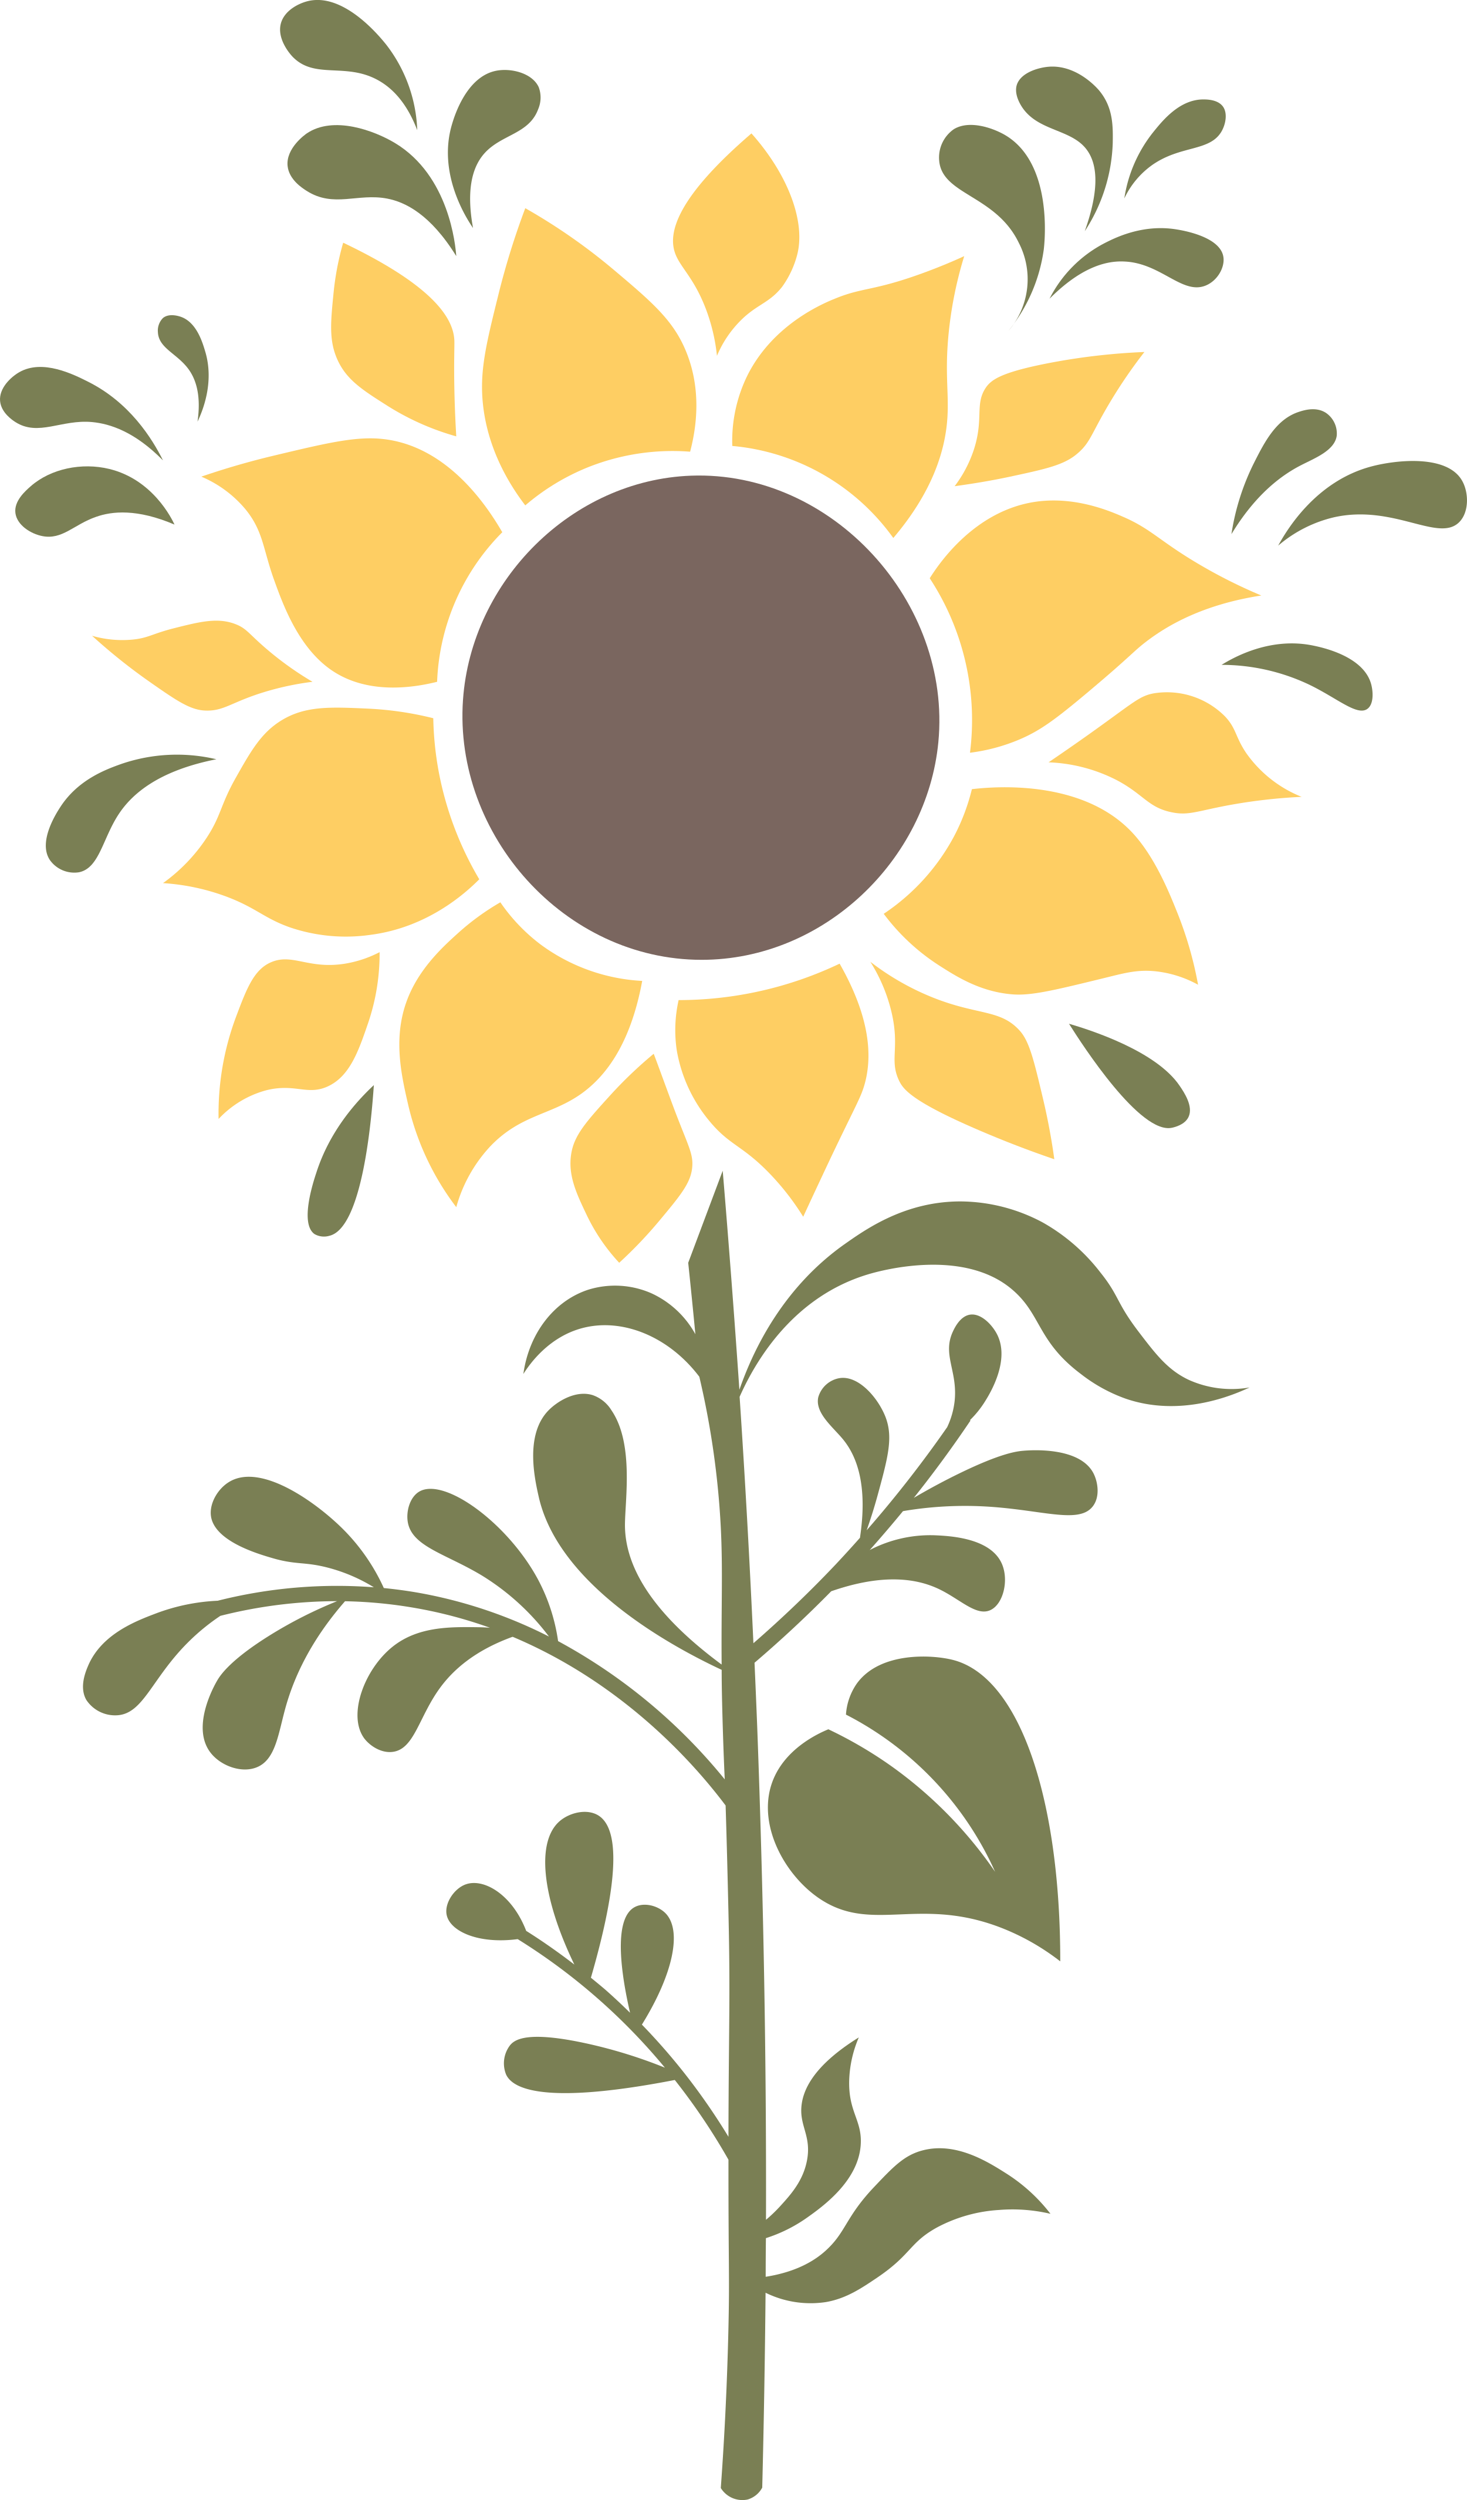 <svg xmlns="http://www.w3.org/2000/svg" viewBox="0 0 382.67 651.97"><defs><style>.cls-1{fill:#fece63;}.cls-2{fill:#7a7f54;}.cls-3{fill:#7a665f;}</style></defs><title>Sunflower</title><g id="Слой_2" data-name="Слой 2"><path class="cls-1" d="M232.5,275.5a58.85,58.85,0,0,1,16.5-10,59.46,59.46,0,0,1,26.5-4c1.68-6.38,3-16.12-1-26-3.29-8.16-8.77-12.88-19-21.5a153.2,153.2,0,0,0-23-16,201.08,201.08,0,0,0-7,22.5c-3.28,13.23-5,20.2-4,29C222.1,254.74,224.13,264.54,232.5,275.5Z" transform="translate(-95.48 -143.71)"/><path class="cls-1" d="M286.5,260a38.72,38.72,0,0,1,4-18.5c6.78-13.42,20-18.79,23-20,7.07-2.87,9.85-1.91,22.5-6.5,4.69-1.7,8.47-3.34,11-4.5a103.06,103.06,0,0,0-4,19.5c-1.22,11.48.21,16.64-.5,24s-3.67,17.86-14,30a58,58,0,0,0-42-24Z" transform="translate(-95.48 -143.71)"/><path class="cls-1" d="M226.5,282.5a58.44,58.44,0,0,0-17,39c-6.48,1.62-18.22,3.33-27.5-3-8.65-5.9-12.69-17.1-15-23.5-2.94-8.14-2.82-12.77-7.5-18.5A30.44,30.44,0,0,0,148,268c4.5-1.54,11-3.6,19-5.5,15.16-3.61,22.75-5.42,30.5-4C212.42,261.23,222,274.71,226.5,282.5Z" transform="translate(-95.48 -143.71)"/><path class="cls-1" d="M208.5,331a86.45,86.45,0,0,0-17-2.5c-9.82-.45-16.3-.75-22.5,3-5.35,3.24-8.05,8-12,15-4.06,7.18-3.78,9.76-7.5,15.5A45.07,45.07,0,0,1,138,374a57.63,57.63,0,0,1,16.5,3.5c7.72,2.89,9.85,5.63,16.5,8a45.24,45.24,0,0,0,21,2c14.95-1.89,24.84-10.82,28.5-14.5a86.36,86.36,0,0,1-10.6-28.16A85.43,85.43,0,0,1,208.5,331Z" transform="translate(-95.48 -143.71)"/><path class="cls-1" d="M338,294.5A67.4,67.4,0,0,1,348.5,340a48.47,48.47,0,0,0,13-3.5c5.38-2.31,9.27-5.16,18-12.5,11.1-9.33,11.48-10.31,15-13,5.83-4.46,15.17-9.72,30-12a133.38,133.38,0,0,1-16-8c-10.45-6.12-12.61-9.29-20-12.5-3.38-1.47-12.33-5.35-22.5-4C349.48,276.7,340,291.35,338,294.5Z" transform="translate(-95.48 -143.71)"/><path class="cls-1" d="M344.5,270.5a32.76,32.76,0,0,0,5-9.5c2.61-8,.29-11.75,3-16,1.39-2.17,3.85-4.1,16-6.5a167.12,167.12,0,0,1,25.5-3,129.6,129.6,0,0,0-9.5,14c-4.43,7.54-4.68,9.7-8,12.5-3.5,3-8.21,4-17.5,6C353.06,269.27,348.06,270,344.5,270.5Z" transform="translate(-95.48 -143.71)"/><path class="cls-1" d="M369,342.5c2.56-1.74,6.6-4.5,11.5-8,10.89-7.78,12.22-9.3,16-10a21.37,21.37,0,0,1,18.5,6c3,3.17,2.64,5.21,5.5,9.5A32.31,32.31,0,0,0,435,351.5a142.91,142.91,0,0,0-18,2c-9.19,1.63-11.39,3-16,2-6.16-1.3-7.28-4.78-14.5-8.5A42.26,42.26,0,0,0,369,342.5Z" transform="translate(-95.48 -143.71)"/><path class="cls-1" d="M349,349.5a54,54,0,0,1-4.5,12A56,56,0,0,1,326,382a55.39,55.39,0,0,0,14.5,13.5c4.51,2.88,10.65,6.81,19,7.5,4.89.41,10.93-1.06,23-4,6-1.45,9.38-2.54,14.5-2a29.48,29.48,0,0,1,11,3.5,97,97,0,0,0-5.5-19c-2-5-5.77-14.29-11.5-20.5C377.79,346.67,354.3,348.88,349,349.5Z" transform="translate(-95.48 -143.71)"/><path class="cls-1" d="M226,379a64.87,64.87,0,0,0-11,8c-3.52,3.18-9.19,8.29-12.5,15.5-4.86,10.6-2.46,21-.5,29.5a70.15,70.15,0,0,0,12.5,26.5,38.19,38.19,0,0,1,9-16c7.89-8.16,15.67-8,23.5-13.5,6-4.24,12.85-12.38,16-29.5a48.92,48.92,0,0,1-26.5-9.5A47.09,47.09,0,0,1,226,379Z" transform="translate(-95.48 -143.71)"/><path class="cls-1" d="M272.5,404.5a35.75,35.75,0,0,0-.5,13,39.05,39.05,0,0,0,8.5,18.5c5.39,6.54,8.67,6.31,16,14a67.6,67.6,0,0,1,8.5,11c1.55-3.38,4-8.62,7-15,6.72-14.11,8-16,9-19.5,1.77-6.28,2.13-16.35-6.5-31.5a97.71,97.71,0,0,1-42,9.5Z" transform="translate(-95.48 -143.71)"/><path class="cls-1" d="M322.5,394.5a43.5,43.5,0,0,1,5.5,13c2.28,9.56-.59,12.55,2,18,1.07,2.25,3.3,5.41,21,13,7.9,3.39,14.65,5.85,19.5,7.5-.53-3.86-1.43-9.4-3-16-2.33-9.81-3.5-14.71-6-17.5-5.2-5.79-11.13-3.87-23.5-9A68.06,68.06,0,0,1,322.5,394.5Z" transform="translate(-95.48 -143.71)"/><path class="cls-1" d="M194.5,392a30.19,30.19,0,0,1-9,3c-9.39,1.51-13.54-2.62-19-.5-4.74,1.84-6.65,6.91-9.5,14.5a71.9,71.9,0,0,0-4.5,26.5A26.43,26.43,0,0,1,165,428c7.51-1.84,10.67,1.46,16-1,5.73-2.64,8-9.2,10.5-16.5A56.07,56.07,0,0,0,194.5,392Z" transform="translate(-95.48 -143.71)"/><path class="cls-1" d="M177,321.5a84.12,84.12,0,0,1-12.5-9c-4.2-3.66-4.77-4.92-7.5-6-4.67-1.85-9.35-.67-16,1-5.93,1.49-6.76,2.59-11,3a28.35,28.35,0,0,1-10.5-1,150.35,150.35,0,0,0,15,12c7,4.89,10.56,7.34,14.5,7.5,5,.21,6.82-2.28,16-5A74.92,74.92,0,0,1,177,321.5Z" transform="translate(-95.48 -143.71)"/><path class="cls-1" d="M185,207a73.28,73.28,0,0,0-2.5,13c-.77,7.71-1.25,12.51,1,17.5,2.37,5.25,6.49,7.87,13,12a67.94,67.94,0,0,0,18,8c-.17-2.85-.4-7.19-.5-12.5-.14-7.34.06-10.95,0-12.5C213.76,226.65,208.41,218.16,185,207Z" transform="translate(-95.48 -143.71)"/><path class="cls-1" d="M282.5,236.5a48.42,48.42,0,0,0-3-12.5c-3.16-8.14-6.76-10.7-8-14.5-1.74-5.32.72-14.43,20-31,9.79,11,14.18,23.34,11.89,31.79a25.06,25.06,0,0,1-3.89,8.21c-3.16,4-6.06,4.43-10,8A28.74,28.74,0,0,0,282.5,236.5Z" transform="translate(-95.48 -143.71)"/><path class="cls-1" d="M266,418.5a112,112,0,0,0-11.5,11c-6.13,6.75-9.22,10.23-10,15-.93,5.64,1.32,10.37,4,16A49.58,49.58,0,0,0,257,473a113.08,113.08,0,0,0,10.5-11c5.3-6.35,8-9.6,8.5-13.5s-1-5.8-5-16.5C268.73,425.9,267,421.09,266,418.5Z" transform="translate(-95.48 -143.71)"/><path class="cls-2" d="M358.53,230a20.64,20.64,0,0,0,2.69-23c-6-12.39-19.86-12.43-20.74-21.26a9,9,0,0,1,3.84-8.36c4-2.4,9.93-.36,13.06,1.39,12.9,7.24,10.58,28.26,10.37,30A43,43,0,0,1,358.53,230Z" transform="translate(-95.48 -143.71)"/><path class="cls-2" d="M369.25,221.61A33.15,33.15,0,0,1,383.84,207c2.76-1.4,9.82-4.86,18.44-3.48,1.52.24,11.26,1.8,12.29,7,.55,2.77-1.46,6.4-4.61,7.66-6.09,2.45-11.61-5.84-21.12-6.27C384.08,211.64,377.49,213.35,369.25,221.61Z" transform="translate(-95.48 -143.71)"/><path class="cls-2" d="M378.44,204a44.46,44.46,0,0,0,7.3-23c.08-4.52.08-9.26-3.46-13.59-.37-.46-5.87-7-13.44-6.28-2.59.25-6.92,1.5-8.06,4.53-.2.54-.74,2.28.79,5.12,3.69,6.81,12,6.39,16.49,10.92C381.06,184.74,383.16,190.75,378.44,204Z" transform="translate(-95.48 -143.71)"/><path class="cls-2" d="M388.76,195.46A36.37,36.37,0,0,1,396.44,178c2.43-3,6.71-8.21,12.68-8.36.76,0,3.69-.1,5.19,1.63s.92,4.81-.2,6.73c-3.09,5.29-10.63,3.53-18.05,8.72A22.38,22.38,0,0,0,388.76,195.46Z" transform="translate(-95.48 -143.71)"/><path class="cls-2" d="M214.5,210.5c-6.77-10.95-13.34-14.1-18-15-7.72-1.49-13.93,2.48-21-2-1.14-.72-4.62-2.93-5-6.5-.49-4.67,4.68-8.28,5-8.5,7-4.73,17.69-.69,23,2.5C212.67,189.52,214.29,207.69,214.5,210.5Z" transform="translate(-95.48 -143.71)"/><path class="cls-2" d="M218.87,203.17c-1.78-2.61-9.29-14.23-5.5-27,.57-1.94,3.69-12.44,11.5-14,3.93-.79,9.48.61,11.14,4.28a7.73,7.73,0,0,1-.14,5.72c-2.4,6.53-9.56,6.55-14,11.5C219.23,186.61,216.85,192.07,218.87,203.17Z" transform="translate(-95.48 -143.71)"/><path class="cls-2" d="M204.32,177.66c-3-7.87-7.14-11.35-10.3-13.08-8.49-4.65-16.49-.09-22.26-6.12-.33-.35-4.17-4.47-3-8.69.94-3.33,4.6-5.2,7.16-5.8,9.43-2.17,18.83,9.55,20.29,11.36A38.64,38.64,0,0,1,204.32,177.66Z" transform="translate(-95.48 -143.71)"/><path class="cls-2" d="M141,280.5c-.69-1.49-5.65-11.74-17-14.5-7.19-1.75-15.28-.08-20.5,4.5-1.42,1.24-4.41,3.87-4,7s3.94,5.39,7,6c5.23,1.05,8.23-3,14-5C124.71,277,131.24,276.34,141,280.5Z" transform="translate(-95.48 -143.71)"/><path class="cls-2" d="M138,263.77c-2.87-5.77-8.72-15.09-19.5-20.5-3.86-1.94-11.91-6-18-2.5-2.23,1.28-5.29,4.18-5,7.5.27,3.12,3.36,5.09,4,5.5,6,3.83,12-.74,20,0C124.19,254.21,130.64,256.29,138,263.77Z" transform="translate(-95.48 -143.71)"/><path class="cls-2" d="M151.92,341.7a44.73,44.73,0,0,0-24.7,1.19c-4.1,1.45-11.31,4.1-15.93,11.15-1.05,1.61-6,9.17-2.79,13.95a7.81,7.81,0,0,0,7.57,3.18c5.32-1.07,6.17-8.77,10.36-15.13C129.89,350.77,136.78,344.69,151.92,341.7Z" transform="translate(-95.48 -143.71)"/><path class="cls-2" d="M416.7,283a62.44,62.44,0,0,1,6-18.8c2.77-5.48,5.78-11.22,11.65-13.11,1.26-.4,4.39-1.41,7,.28a6.51,6.51,0,0,1,2.82,5.95c-.53,3.9-5.77,5.87-9.31,7.7C429.62,267.7,422.94,272.72,416.7,283Z" transform="translate(-95.48 -143.71)"/><path class="cls-2" d="M428.89,286c2.39-4.36,10-16.92,24.45-20.69,6.17-1.62,19.44-3.16,23.46,3.63,1.8,3,2,8.24-.68,10.93-5.41,5.41-17.08-4.75-32.67-1.27A34.51,34.51,0,0,0,428.89,286Z" transform="translate(-95.48 -143.71)"/><path class="cls-2" d="M414.14,317.08c3.53-2.19,13-7.33,24-5,2.25.47,13,2.73,15,10,.55,2,.72,5.28-1,6.5-2.74,1.92-8.06-3-15.5-6.5A53.49,53.49,0,0,0,414.14,317.08Z" transform="translate(-95.48 -143.71)"/><path class="cls-2" d="M193,426.67c-9.54,8.93-13.33,17.62-15,22.83-1,3-4.26,13.3-.5,16a4.93,4.93,0,0,0,3.87.47C190,464,192.38,435.71,193,426.67Z" transform="translate(-95.48 -143.71)"/><path class="cls-2" d="M374.33,410.67c3.48,5.52,18.62,29,26.91,27.11.66-.15,3.28-.75,4.26-2.78,1.34-2.76-1.16-6.47-2.3-8.14C397.05,417.74,379.86,412.29,374.33,410.67Z" transform="translate(-95.48 -143.71)"/><path class="cls-2" d="M147,253.67c1.05-7.25-.62-11.31-2.33-13.67-3-4.13-7.81-5.46-8-9.67a4.64,4.64,0,0,1,1.33-3.7c1.66-1.35,4.25-.44,4.67-.3,4.17,1.46,5.68,6.86,6.33,9C151.43,243.38,148.36,250.82,147,253.67Z" transform="translate(-95.48 -143.71)"/><path class="cls-3" d="M275.75,267.75c-31.06,1.14-57.34,27.36-59.5,58.5C213.81,361.42,242.75,394,278.5,394c31.91,0,58.79-26.05,61.75-56.75C343.77,300.72,312.55,266.4,275.75,267.75Z" transform="translate(-95.48 -143.71)"/></g><g id="Слой_3" data-name="Слой 3"><path class="cls-2" d="M405.5,503.5c-5.42-2.59-8.46-6.56-13-12.5-5.91-7.74-5-9.27-10-15.5a49.82,49.82,0,0,0-15-13A46,46,0,0,0,346,457c-14.28,0-24.4,7.07-30,11-15.91,11.16-23.79,27-27.65,38.11q-2-29-4.35-57.11l-9,24q1,9.53,1.87,18.63A25,25,0,0,0,265.5,481a23.57,23.57,0,0,0-16.5-1c-9,2.9-15.55,11.45-17,22,1.66-2.62,6.66-9.72,15.5-12,10.41-2.68,22.48,2.25,30.4,12.72A220.48,220.48,0,0,1,283.5,542c.56,11.22.1,20.09.22,35.77-20.52-15.16-25.16-27.47-25.22-36.27,0-6.57,2.39-21.36-3.5-30a9.35,9.35,0,0,0-4.95-4c-4.44-1.36-9.25,1.69-11.5,4-6.18,6.33-3.61,17.77-2.55,22.5,5.18,23,34.42,38.93,47.73,45.15,0,4.92.15,10.49.35,17,.16,4.93.33,9,.45,11.56a144.37,144.37,0,0,0-43.47-36.05,48.71,48.71,0,0,0-5.2-16c-7.87-14.72-24.45-26.81-31-23-2.5,1.46-3.49,5.2-3,8,1.12,6.43,10.07,8.26,19.5,14a63.57,63.57,0,0,1,17.32,15.81A122.38,122.38,0,0,0,204.34,559c-2.9-.5-5.82-.89-8.74-1.18A52.15,52.15,0,0,0,185,542.5c-6.68-6.68-21.05-17.27-29.5-12.5-3.16,1.78-5.42,5.69-5,9,.85,6.56,12.1,9.86,16,11,6.27,1.84,8.34.9,14.5,2.5a44,44,0,0,1,12,5.12,127,127,0,0,0-40.74,3.51A52.09,52.09,0,0,0,136,564.5c-5.27,2-14,5.39-17.5,13.5-.67,1.58-2.41,5.67-.5,9a9,9,0,0,0,8,4c6.89-.36,9-9.51,18.51-19a55.52,55.52,0,0,1,8.45-6.93,124.74,124.74,0,0,1,30.45-3.83A114.13,114.13,0,0,0,166.1,570c-10.8,6.69-13.3,10.78-14,12-.93,1.6-6.93,12.44-1.5,19,2.73,3.3,8.08,5.19,12,3.5,4.92-2.12,5.49-9,7.5-16s6.11-16.63,15.38-27.24A119.37,119.37,0,0,1,203.66,563a117.32,117.32,0,0,1,19.62,5.17c-1-.07-2.14-.13-3.28-.14-7.13-.09-15.42-.19-22,5-7.49,5.91-11.94,18-7.5,24,1.52,2,4.51,3.93,7.5,3.5,5.68-.81,6.75-9.33,12.5-17,3.15-4.2,8.61-9.35,18.7-13,28.49,12,47,32.59,55.56,44,.32,10.2.54,19.38.74,28,.52,22.34.05,30.16,0,58.38a167.61,167.61,0,0,0-10.66-15.52h0a162.39,162.39,0,0,0-11.92-13.73c8.26-13.31,10.55-24.72,6.08-29.12-2-1.94-5.57-2.84-8-1.5-5.83,3.22-3.26,18.47-1.17,27.53-2.14-2.1-4.33-4.16-6.59-6.14-1.18-1-2.4-2-3.62-3,5.25-18.07,9.09-38,1.88-42.35-3-1.79-7.42-.7-10,1.5-6.21,5.3-4.72,19.8,3.8,37.42-4.05-3.11-8.23-6.06-12.56-8.78-3.65-9.5-11.05-13.79-15.74-12.14-3.08,1.08-5.65,5-5,8,.9,4.24,8.21,7.64,18.52,6.29a158.11,158.11,0,0,1,38.4,33.52,127.58,127.58,0,0,0-20.42-6.31c-15.57-3.4-18.8-1-20,.5a7.76,7.76,0,0,0-1,7.61c1.27,2.69,7,8.58,44,1.41a164.94,164.94,0,0,1,14,20.79V709c0,26,.3,28.17,0,41.5-.4,17.75-1.29,32.3-2,42a6.62,6.62,0,0,0,7,3,6.38,6.38,0,0,0,3.81-3.1q.63-25,.87-50.82A26.61,26.61,0,0,0,311,744c5.27-.94,9.18-3.58,13.5-6.5,8.81-6,8.2-9,15.5-13a39.45,39.45,0,0,1,16-4.5,43.39,43.39,0,0,1,13.5,1A44.88,44.88,0,0,0,358,710.5c-4.83-3.06-13.24-8.39-22-6-4.71,1.28-7.52,4.25-12.5,9.5-7.2,7.59-7.33,11.48-12,16-3.05,3-8,6.11-16.29,7.42q0-5,.06-10.08A39.14,39.14,0,0,0,306,722c4.14-2.93,13.39-9.57,14-19,.42-6.49-3.29-8.48-3-17a30.76,30.76,0,0,1,2.5-11c-11.89,7.4-14.76,13.82-15,18.5-.24,4.85,2.62,7.45,1.5,13.5-1,5.39-4.26,9-7,12a38.49,38.49,0,0,1-3.71,3.56Q295.47,660.28,293,594q-.33-8.38-.7-16.7c6.92-5.91,13.63-12.15,20-18.64,13.56-4.71,22.3-3.32,28.05-.6,5.59,2.65,9.82,7.23,13.5,5.5,3.36-1.58,4.81-7.75,3-12-2.92-6.86-13.71-7.33-17.5-7.5a34.21,34.21,0,0,0-17,3.85q4.45-5,8.68-10.15a97,97,0,0,1,20.52-1.26c15.31.7,25.28,4.85,29,0,1.91-2.49,1.32-6.27.22-8.49-3.52-7.09-16.36-6.15-18.22-6s-6,.63-17,6c-3.16,1.54-7.15,3.62-11.7,6.29q7.8-9.79,14.79-20.17l-.14-.1a25.82,25.82,0,0,0,4-5c1.16-1.86,6.61-10.67,3-17.5-1.29-2.44-4.16-5.44-7-5-2.64.41-4.1,3.63-4.5,4.5-2.73,6,1.32,10.24.5,18a21.36,21.36,0,0,1-1.95,6.84,309.51,309.51,0,0,1-21,26.89c.95-2.69,1.94-5.76,2.87-9.17,2.75-10.05,4.09-15.18,2-20.5-2-5-7.08-10.83-12-10a7,7,0,0,0-5.5,5c-.87,4.12,3.84,7.74,6.5,11,3.59,4.41,6.45,11.94,4.38,25.63q-3.11,3.51-6.31,6.92c-6.79,7.17-14,14.06-21.48,20.57q-1.49-32.66-3.6-64.26c4.44-10,14.35-26.19,33.53-31.94,2.66-.8,24-6.89,37,3.5,8.29,6.64,6.8,13.72,18.5,22.5a41.65,41.65,0,0,0,11.71,6.44c13.91,4.75,27.13-.52,32.29-2.94A27.18,27.18,0,0,1,405.5,503.5Z" transform="translate(-95.48 -143.71)"/><path class="cls-2" d="M344.24,576.61c-5.41-1.44-19.17-2.3-25.26,6.12a16,16,0,0,0-2.83,8.09,85.3,85.3,0,0,1,38.91,41,110.85,110.85,0,0,0-27.27-27.7,109.6,109.6,0,0,0-16.23-9.47c-2.62,1.08-11.87,5.25-14.84,14.37-3.64,11.16,3.89,24.32,13.14,30.18,13.55,8.59,25.75-1.15,47.24,7.39a61.37,61.37,0,0,1,14.95,8.58C372.09,613.29,361.69,581.27,344.24,576.61Z" transform="translate(-95.48 -143.71)"/></g></svg>